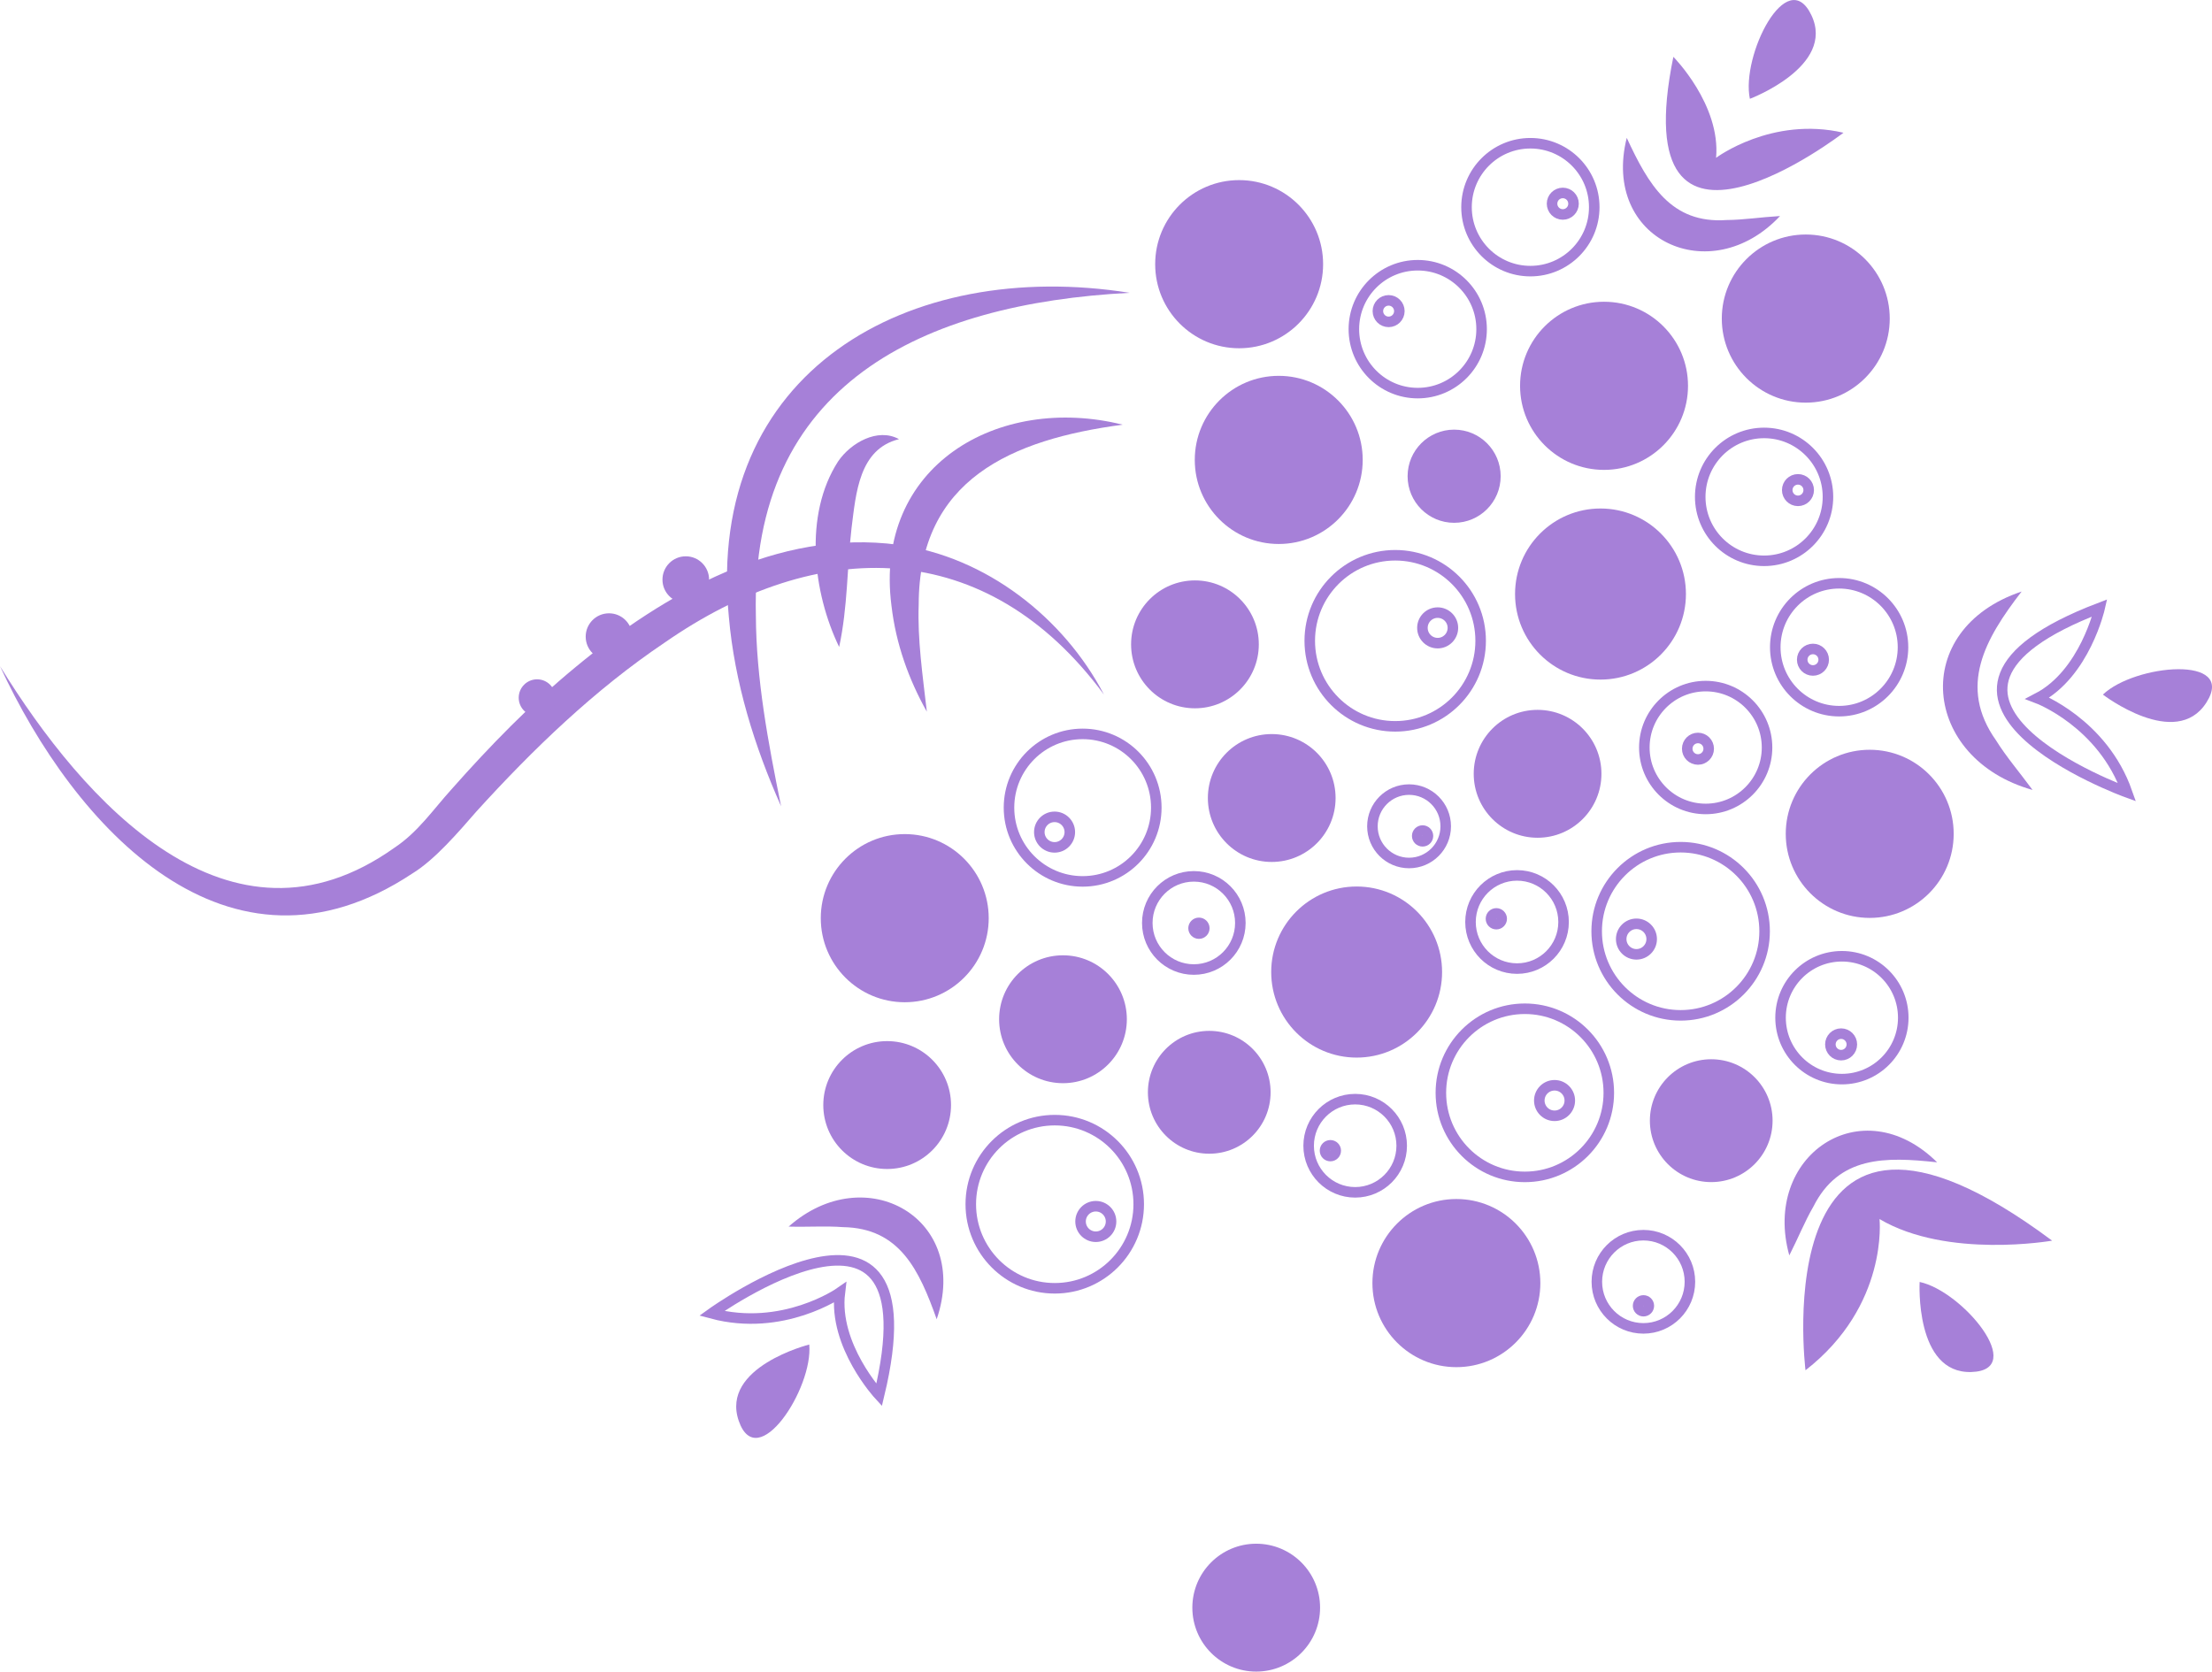 <svg width="172" height="130" viewBox="0 0 172 130" fill="none" xmlns="http://www.w3.org/2000/svg">
<g clip-path="url(#clip0_24_96)">
<path d="M97.68 130C100.423 130 102.646 127.774 102.646 125.027C102.646 122.281 100.423 120.055 97.68 120.055C94.938 120.055 92.714 122.281 92.714 125.027C92.714 127.774 94.938 130 97.68 130Z" fill="#A680D8"/>
<path d="M62.926 104.563C62.926 104.563 56.006 106.31 57.441 110.494C58.876 114.677 63.243 107.97 62.926 104.563Z" fill="#A680D8"/>
<path d="M96.353 27.084C99.959 27.084 102.882 24.157 102.882 20.546C102.882 16.935 99.959 14.007 96.353 14.007C92.747 14.007 89.824 16.935 89.824 20.546C89.824 24.157 92.747 27.084 96.353 27.084Z" fill="#A680D8"/>
<path d="M99.432 42.306C103.038 42.306 105.961 39.378 105.961 35.767C105.961 32.157 103.038 29.229 99.432 29.229C95.826 29.229 92.903 32.157 92.903 35.767C92.903 39.378 95.826 42.306 99.432 42.306Z" fill="#A680D8"/>
<path d="M110.24 30.572C112.983 30.572 115.206 28.346 115.206 25.599C115.206 22.853 112.983 20.627 110.24 20.627C107.497 20.627 105.274 22.853 105.274 25.599C105.274 28.346 107.497 30.572 110.24 30.572Z" stroke="#A680D8" stroke-width="0.819" stroke-miterlimit="10"/>
<path d="M92.917 55.085C95.659 55.085 97.882 52.859 97.882 50.112C97.882 47.366 95.659 45.139 92.917 45.139C90.174 45.139 87.951 47.366 87.951 50.112C87.951 52.859 90.174 55.085 92.917 55.085Z" fill="#A680D8"/>
<path d="M108.488 56.488C112.157 56.488 115.132 53.51 115.132 49.836C115.132 46.161 112.157 43.183 108.488 43.183C104.819 43.183 101.844 46.161 101.844 49.836C101.844 53.51 104.819 56.488 108.488 56.488Z" stroke="#A680D8" stroke-width="0.819" stroke-miterlimit="10"/>
<path d="M98.886 67.034C101.629 67.034 103.852 64.808 103.852 62.062C103.852 59.315 101.629 57.089 98.886 57.089C96.144 57.089 93.921 59.315 93.921 62.062C93.921 64.808 96.144 67.034 98.886 67.034Z" fill="#A680D8"/>
<path d="M84.184 68.546C87.347 68.546 89.911 65.978 89.911 62.811C89.911 59.643 87.347 57.075 84.184 57.075C81.021 57.075 78.457 59.643 78.457 62.811C78.457 65.978 81.021 68.546 84.184 68.546Z" stroke="#A680D8" stroke-width="0.819" stroke-miterlimit="10"/>
<path d="M70.351 77.945C73.957 77.945 76.88 75.017 76.88 71.407C76.88 67.796 73.957 64.868 70.351 64.868C66.745 64.868 63.822 67.796 63.822 71.407C63.822 75.017 66.745 77.945 70.351 77.945Z" fill="#A680D8"/>
<path d="M124.727 36.543C128.332 36.543 131.256 33.616 131.256 30.005C131.256 26.394 128.332 23.467 124.727 23.467C121.121 23.467 118.197 26.394 118.197 30.005C118.197 33.616 121.121 36.543 124.727 36.543Z" fill="#A680D8"/>
<path d="M113.07 40.659C115.068 40.659 116.688 39.037 116.688 37.036C116.688 35.035 115.068 33.413 113.07 33.413C111.072 33.413 109.452 35.035 109.452 37.036C109.452 39.037 111.072 40.659 113.07 40.659Z" fill="#A680D8"/>
<path d="M117.962 75.327C119.96 75.327 121.58 73.705 121.58 71.704C121.58 69.702 119.96 68.08 117.962 68.08C115.963 68.08 114.343 69.702 114.343 71.704C114.343 73.705 115.963 75.327 117.962 75.327Z" stroke="#A680D8" stroke-width="0.819" stroke-miterlimit="10"/>
<path d="M82.655 84.24C85.397 84.24 87.621 82.014 87.621 79.267C87.621 76.521 85.397 74.294 82.655 74.294C79.912 74.294 77.689 76.521 77.689 79.267C77.689 82.014 79.912 84.24 82.655 84.24Z" fill="#A680D8"/>
<path d="M105.49 82.249C109.159 82.249 112.133 79.271 112.133 75.597C112.133 71.922 109.159 68.944 105.49 68.944C101.82 68.944 98.846 71.922 98.846 75.597C98.846 79.271 101.82 82.249 105.49 82.249Z" fill="#A680D8"/>
<path d="M94.028 89.725C96.663 89.725 98.799 87.587 98.799 84.948C98.799 82.31 96.663 80.171 94.028 80.171C91.394 80.171 89.258 82.31 89.258 84.948C89.258 87.587 91.394 89.725 94.028 89.725Z" fill="#A680D8"/>
<path d="M124.45 52.852C128.119 52.852 131.094 49.873 131.094 46.199C131.094 42.525 128.119 39.546 124.45 39.546C120.781 39.546 117.807 42.525 117.807 46.199C117.807 49.873 120.781 52.852 124.45 52.852Z" fill="#A680D8"/>
<path d="M119.558 65.152C122.301 65.152 124.524 62.925 124.524 60.179C124.524 57.433 122.301 55.206 119.558 55.206C116.816 55.206 114.593 57.433 114.593 60.179C114.593 62.925 116.816 65.152 119.558 65.152Z" fill="#A680D8"/>
<path d="M109.566 67.115C111.14 67.115 112.416 65.838 112.416 64.261C112.416 62.685 111.14 61.407 109.566 61.407C107.992 61.407 106.716 62.685 106.716 64.261C106.716 65.838 107.992 67.115 109.566 67.115Z" stroke="#A680D8" stroke-width="0.819" stroke-miterlimit="10"/>
<path d="M132.63 62.912C135.265 62.912 137.401 60.773 137.401 58.135C137.401 55.496 135.265 53.358 132.63 53.358C129.996 53.358 127.86 55.496 127.86 58.135C127.86 60.773 129.996 62.912 132.63 62.912Z" stroke="#A680D8" stroke-width="0.819" stroke-miterlimit="10"/>
<path d="M92.829 75.401C94.827 75.401 96.447 73.779 96.447 71.778C96.447 69.777 94.827 68.154 92.829 68.154C90.831 68.154 89.211 69.777 89.211 71.778C89.211 73.779 90.831 75.401 92.829 75.401Z" stroke="#A680D8" stroke-width="0.819" stroke-miterlimit="10"/>
<path d="M118.568 91.527C122.174 91.527 125.097 88.6 125.097 84.989C125.097 81.378 122.174 78.451 118.568 78.451C114.962 78.451 112.039 81.378 112.039 84.989C112.039 88.6 114.962 91.527 118.568 91.527Z" stroke="#A680D8" stroke-width="0.819" stroke-miterlimit="10"/>
<path d="M130.683 78.964C134.289 78.964 137.212 76.036 137.212 72.425C137.212 68.815 134.289 65.887 130.683 65.887C127.077 65.887 124.154 68.815 124.154 72.425C124.154 76.036 127.077 78.964 130.683 78.964Z" stroke="#A680D8" stroke-width="0.819" stroke-miterlimit="10"/>
<path d="M133.061 91.932C135.696 91.932 137.832 89.793 137.832 87.155C137.832 84.516 135.696 82.378 133.061 82.378C130.427 82.378 128.291 84.516 128.291 87.155C128.291 89.793 130.427 91.932 133.061 91.932Z" fill="#A680D8"/>
<path d="M137.172 43.614C139.914 43.614 142.138 41.388 142.138 38.642C142.138 35.895 139.914 33.669 137.172 33.669C134.429 33.669 132.206 35.895 132.206 38.642C132.206 41.388 134.429 43.614 137.172 43.614Z" stroke="#A680D8" stroke-width="0.819" stroke-miterlimit="10"/>
<path d="M145.385 71.386C148.991 71.386 151.914 68.459 151.914 64.848C151.914 61.237 148.991 58.31 145.385 58.31C141.779 58.31 138.856 61.237 138.856 64.848C138.856 68.459 141.779 71.386 145.385 71.386Z" fill="#A680D8"/>
<path d="M105.375 92.728C107.373 92.728 108.993 91.106 108.993 89.105C108.993 87.104 107.373 85.481 105.375 85.481C103.377 85.481 101.757 87.104 101.757 89.105C101.757 91.106 103.377 92.728 105.375 92.728Z" stroke="#A680D8" stroke-width="0.819" stroke-miterlimit="10"/>
<path d="M143.222 83.923C145.857 83.923 147.993 81.784 147.993 79.146C147.993 76.507 145.857 74.369 143.222 74.369C140.588 74.369 138.452 76.507 138.452 79.146C138.452 81.784 140.588 83.923 143.222 83.923Z" stroke="#A680D8" stroke-width="0.819" stroke-miterlimit="10"/>
<path d="M143.007 55.308C145.749 55.308 147.973 53.081 147.973 50.335C147.973 47.589 145.749 45.362 143.007 45.362C140.264 45.362 138.041 47.589 138.041 50.335C138.041 53.081 140.264 55.308 143.007 55.308Z" stroke="#A680D8" stroke-width="0.819" stroke-miterlimit="10"/>
<path d="M118.999 21.085C121.742 21.085 123.965 18.859 123.965 16.113C123.965 13.366 121.742 11.14 118.999 11.14C116.257 11.14 114.033 13.366 114.033 16.113C114.033 18.859 116.257 21.085 118.999 21.085Z" stroke="#A680D8" stroke-width="0.819" stroke-miterlimit="10"/>
<path d="M82.015 100.191C85.621 100.191 88.544 97.263 88.544 93.652C88.544 90.041 85.621 87.114 82.015 87.114C78.409 87.114 75.486 90.041 75.486 93.652C75.486 97.263 78.409 100.191 82.015 100.191Z" stroke="#A680D8" stroke-width="0.819" stroke-miterlimit="10"/>
<path d="M140.413 31.314C144.018 31.314 146.942 28.387 146.942 24.776C146.942 21.165 144.018 18.238 140.413 18.238C136.807 18.238 133.883 21.165 133.883 24.776C133.883 28.387 136.807 31.314 140.413 31.314Z" fill="#A680D8"/>
<path d="M113.245 106.324C116.851 106.324 119.774 103.397 119.774 99.786C119.774 96.175 116.851 93.248 113.245 93.248C109.639 93.248 106.716 96.175 106.716 99.786C106.716 103.397 109.639 106.324 113.245 106.324Z" fill="#A680D8"/>
<path d="M127.786 103.308C129.784 103.308 131.404 101.686 131.404 99.684C131.404 97.683 129.784 96.061 127.786 96.061C125.787 96.061 124.167 97.683 124.167 99.684C124.167 101.686 125.787 103.308 127.786 103.308Z" stroke="#A680D8" stroke-width="0.819" stroke-miterlimit="10"/>
<path d="M68.983 90.913C71.726 90.913 73.949 88.687 73.949 85.94C73.949 83.194 71.726 80.968 68.983 80.968C66.241 80.968 64.017 83.194 64.017 85.94C64.017 88.687 66.241 90.913 68.983 90.913Z" fill="#A680D8"/>
<path d="M140.392 106.567C140.392 106.567 137.037 79.679 159.569 96.486C159.569 96.486 151.416 97.923 146.147 94.806C146.147 94.806 146.867 101.526 140.392 106.567Z" fill="#A680D8"/>
<path d="M55.339 102.141C55.339 102.141 72.925 89.496 68.357 108.49C68.357 108.49 64.799 104.644 65.304 100.528C65.304 100.528 60.871 103.625 55.339 102.141Z" stroke="#A680D8" stroke-width="0.819" stroke-miterlimit="10"/>
<path d="M165.397 61.623C165.397 61.623 145.035 54.248 163.268 47.278C163.268 47.278 162.115 52.393 158.437 54.302C158.437 54.302 163.497 56.212 165.397 61.623Z" stroke="#A680D8" stroke-width="0.819" stroke-miterlimit="10"/>
<path d="M143.344 10.323C143.344 10.323 126.195 23.562 130.117 4.42C130.117 4.42 133.809 8.137 133.439 12.273C133.439 12.273 137.765 9.028 143.344 10.323Z" fill="#A680D8"/>
<path d="M163.517 54.019C163.517 54.019 169.184 58.364 171.562 54.64C173.941 50.915 165.983 51.651 163.517 54.019Z" fill="#A680D8"/>
<path d="M149.266 99.698C149.266 99.698 148.875 106.837 153.289 106.702C157.702 106.567 152.608 100.406 149.266 99.698Z" fill="#A680D8"/>
<path d="M136.066 7.685C136.066 7.685 142.751 5.168 140.85 1.181C138.95 -2.807 135.366 4.339 136.066 7.685Z" fill="#A680D8"/>
<path d="M87.297 33.028C78.672 34.175 71.449 37.279 71.436 47.015C71.335 49.714 71.739 52.487 72.069 55.348C70.661 52.838 69.664 50.078 69.32 47.116C67.912 36.246 77.601 30.613 87.297 33.028Z" fill="#A680D8"/>
<path d="M87.843 22.772C71.773 23.609 58.344 29.857 58.775 47.865C58.796 52.784 59.725 57.737 60.736 62.703C58.661 58.04 57.118 53.074 56.673 47.967C54.84 28.858 70.654 20.04 87.836 22.772H87.843Z" fill="#A680D8"/>
<path d="M69.9 34.155C66.794 34.924 66.558 38.358 66.214 41.064C65.857 44.181 65.924 47.17 65.251 50.315C63.202 46.077 62.488 40.032 65.17 35.882C66.147 34.445 68.242 33.244 69.893 34.148L69.9 34.155Z" fill="#A680D8"/>
<path d="M85.828 53.999C76.678 41.638 63.62 41.671 51.66 49.991C46.249 53.634 41.452 58.256 37.052 63.101C35.691 64.659 33.831 66.852 32.073 67.925C17.728 77.452 5.795 64.342 0 51.806C6.469 62.331 17.829 75.07 30.671 65.928C32.497 64.72 33.676 62.966 35.118 61.373C38.103 58 41.27 54.748 44.754 51.88C51.687 46.145 60.48 41.118 69.832 42.366C76.665 43.284 82.722 48.047 85.835 54.005L85.828 53.999Z" fill="#A680D8"/>
<path d="M53.324 46.894C54.325 46.894 55.137 46.081 55.137 45.079C55.137 44.076 54.325 43.264 53.324 43.264C52.323 43.264 51.512 44.076 51.512 45.079C51.512 46.081 52.323 46.894 53.324 46.894Z" fill="#A680D8"/>
<path d="M47.355 51.327C48.355 51.327 49.167 50.514 49.167 49.512C49.167 48.509 48.355 47.697 47.355 47.697C46.353 47.697 45.542 48.509 45.542 49.512C45.542 50.514 46.353 51.327 47.355 51.327Z" fill="#A680D8"/>
<path d="M41.762 55.692C42.551 55.692 43.191 55.052 43.191 54.262C43.191 53.472 42.551 52.831 41.762 52.831C40.973 52.831 40.334 53.472 40.334 54.262C40.334 55.052 40.973 55.692 41.762 55.692Z" fill="#A680D8"/>
<path d="M126.492 10.722C128.176 14.345 129.928 17.422 134.267 17.111C135.548 17.104 136.909 16.889 138.411 16.801C133.007 22.563 124.504 18.65 126.492 10.722Z" fill="#A680D8"/>
<path d="M157.197 46.003C154.347 49.694 152.238 53.385 155.209 57.581C155.998 58.85 157.035 60.058 158.046 61.434C149.435 59.012 148.417 48.952 157.197 46.003Z" fill="#A680D8"/>
<path d="M150.627 90.394C146.598 89.955 142.986 89.888 140.999 93.848C140.345 94.968 139.826 96.27 139.132 97.633C136.983 89.915 144.738 84.577 150.627 90.394Z" fill="#A680D8"/>
<path d="M72.838 102.606C71.476 98.78 69.967 95.501 65.54 95.434C64.247 95.332 62.852 95.434 61.322 95.393C67.312 90.09 75.512 94.772 72.831 102.606H72.838Z" fill="#A680D8"/>
<path d="M82.001 65.9C82.655 65.9 83.186 65.368 83.186 64.713C83.186 64.057 82.655 63.526 82.001 63.526C81.346 63.526 80.815 64.057 80.815 64.713C80.815 65.368 81.346 65.9 82.001 65.9Z" stroke="#A680D8" stroke-width="0.819" stroke-miterlimit="10"/>
<path d="M111.789 50.017C112.444 50.017 112.974 49.485 112.974 48.83C112.974 48.174 112.444 47.643 111.789 47.643C111.134 47.643 110.604 48.174 110.604 48.83C110.604 49.485 111.134 50.017 111.789 50.017Z" stroke="#A680D8" stroke-width="0.819" stroke-miterlimit="10"/>
<path d="M127.246 74.219C127.901 74.219 128.431 73.688 128.431 73.032C128.431 72.377 127.901 71.845 127.246 71.845C126.591 71.845 126.061 72.377 126.061 73.032C126.061 73.688 126.591 74.219 127.246 74.219Z" stroke="#A680D8" stroke-width="0.819" stroke-miterlimit="10"/>
<path d="M139.806 38.951C140.267 38.951 140.641 38.577 140.641 38.115C140.641 37.653 140.267 37.279 139.806 37.279C139.345 37.279 138.971 37.653 138.971 38.115C138.971 38.577 139.345 38.951 139.806 38.951Z" stroke="#A680D8" stroke-width="0.819" stroke-miterlimit="10"/>
<path d="M140.971 52.142C141.433 52.142 141.807 51.768 141.807 51.306C141.807 50.844 141.433 50.47 140.971 50.47C140.51 50.47 140.136 50.844 140.136 51.306C140.136 51.768 140.51 52.142 140.971 52.142Z" stroke="#A680D8" stroke-width="0.819" stroke-miterlimit="10"/>
<path d="M107.976 25.032C108.437 25.032 108.811 24.657 108.811 24.195C108.811 23.734 108.437 23.359 107.976 23.359C107.514 23.359 107.141 23.734 107.141 24.195C107.141 24.657 107.514 25.032 107.976 25.032Z" stroke="#A680D8" stroke-width="0.819" stroke-miterlimit="10"/>
<path d="M121.519 16.679C121.98 16.679 122.354 16.304 122.354 15.842C122.354 15.38 121.98 15.006 121.519 15.006C121.058 15.006 120.684 15.38 120.684 15.842C120.684 16.304 121.058 16.679 121.519 16.679Z" stroke="#A680D8" stroke-width="0.819" stroke-miterlimit="10"/>
<path d="M132.03 59.065C132.491 59.065 132.865 58.691 132.865 58.229C132.865 57.767 132.491 57.392 132.03 57.392C131.569 57.392 131.195 57.767 131.195 58.229C131.195 58.691 131.569 59.065 132.03 59.065Z" stroke="#A680D8" stroke-width="0.819" stroke-miterlimit="10"/>
<path d="M120.879 86.776C121.533 86.776 122.064 86.244 122.064 85.589C122.064 84.933 121.533 84.402 120.879 84.402C120.224 84.402 119.693 84.933 119.693 85.589C119.693 86.244 120.224 86.776 120.879 86.776Z" stroke="#A680D8" stroke-width="0.819" stroke-miterlimit="10"/>
<path d="M85.208 96.181C85.862 96.181 86.393 95.65 86.393 94.995C86.393 94.339 85.862 93.808 85.208 93.808C84.553 93.808 84.022 94.339 84.022 94.995C84.022 95.65 84.553 96.181 85.208 96.181Z" stroke="#A680D8" stroke-width="0.819" stroke-miterlimit="10"/>
<path d="M143.161 82.06C143.622 82.06 143.996 81.685 143.996 81.224C143.996 80.762 143.622 80.387 143.161 80.387C142.7 80.387 142.326 80.762 142.326 81.224C142.326 81.685 142.7 82.06 143.161 82.06Z" stroke="#A680D8" stroke-width="0.819" stroke-miterlimit="10"/>
<path d="M110.617 65.428C110.848 65.428 111.035 65.241 111.035 65.01C111.035 64.779 110.848 64.592 110.617 64.592C110.386 64.592 110.199 64.779 110.199 65.01C110.199 65.241 110.386 65.428 110.617 65.428Z" stroke="#A680D8" stroke-width="0.819" stroke-miterlimit="10"/>
<path d="M116.351 71.872C116.582 71.872 116.769 71.684 116.769 71.454C116.769 71.223 116.582 71.035 116.351 71.035C116.12 71.035 115.934 71.223 115.934 71.454C115.934 71.684 116.12 71.872 116.351 71.872Z" stroke="#A680D8" stroke-width="0.819" stroke-miterlimit="10"/>
<path d="M93.226 72.607C93.457 72.607 93.644 72.42 93.644 72.189C93.644 71.958 93.457 71.771 93.226 71.771C92.996 71.771 92.809 71.958 92.809 72.189C92.809 72.42 92.996 72.607 93.226 72.607Z" stroke="#A680D8" stroke-width="0.819" stroke-miterlimit="10"/>
<path d="M103.448 89.907C103.678 89.907 103.865 89.72 103.865 89.489C103.865 89.258 103.678 89.071 103.448 89.071C103.217 89.071 103.03 89.258 103.03 89.489C103.03 89.72 103.217 89.907 103.448 89.907Z" stroke="#A680D8" stroke-width="0.819" stroke-miterlimit="10"/>
<path d="M127.792 101.971C128.023 101.971 128.21 101.784 128.21 101.553C128.21 101.322 128.023 101.135 127.792 101.135C127.561 101.135 127.374 101.322 127.374 101.553C127.374 101.784 127.561 101.971 127.792 101.971Z" stroke="#A680D8" stroke-width="0.819" stroke-miterlimit="10"/>
</g>
<defs>
<clipPath id="clip0_24_96">
<rect width="172" height="130" fill="white"/>
</clipPath>
</defs>
</svg>
